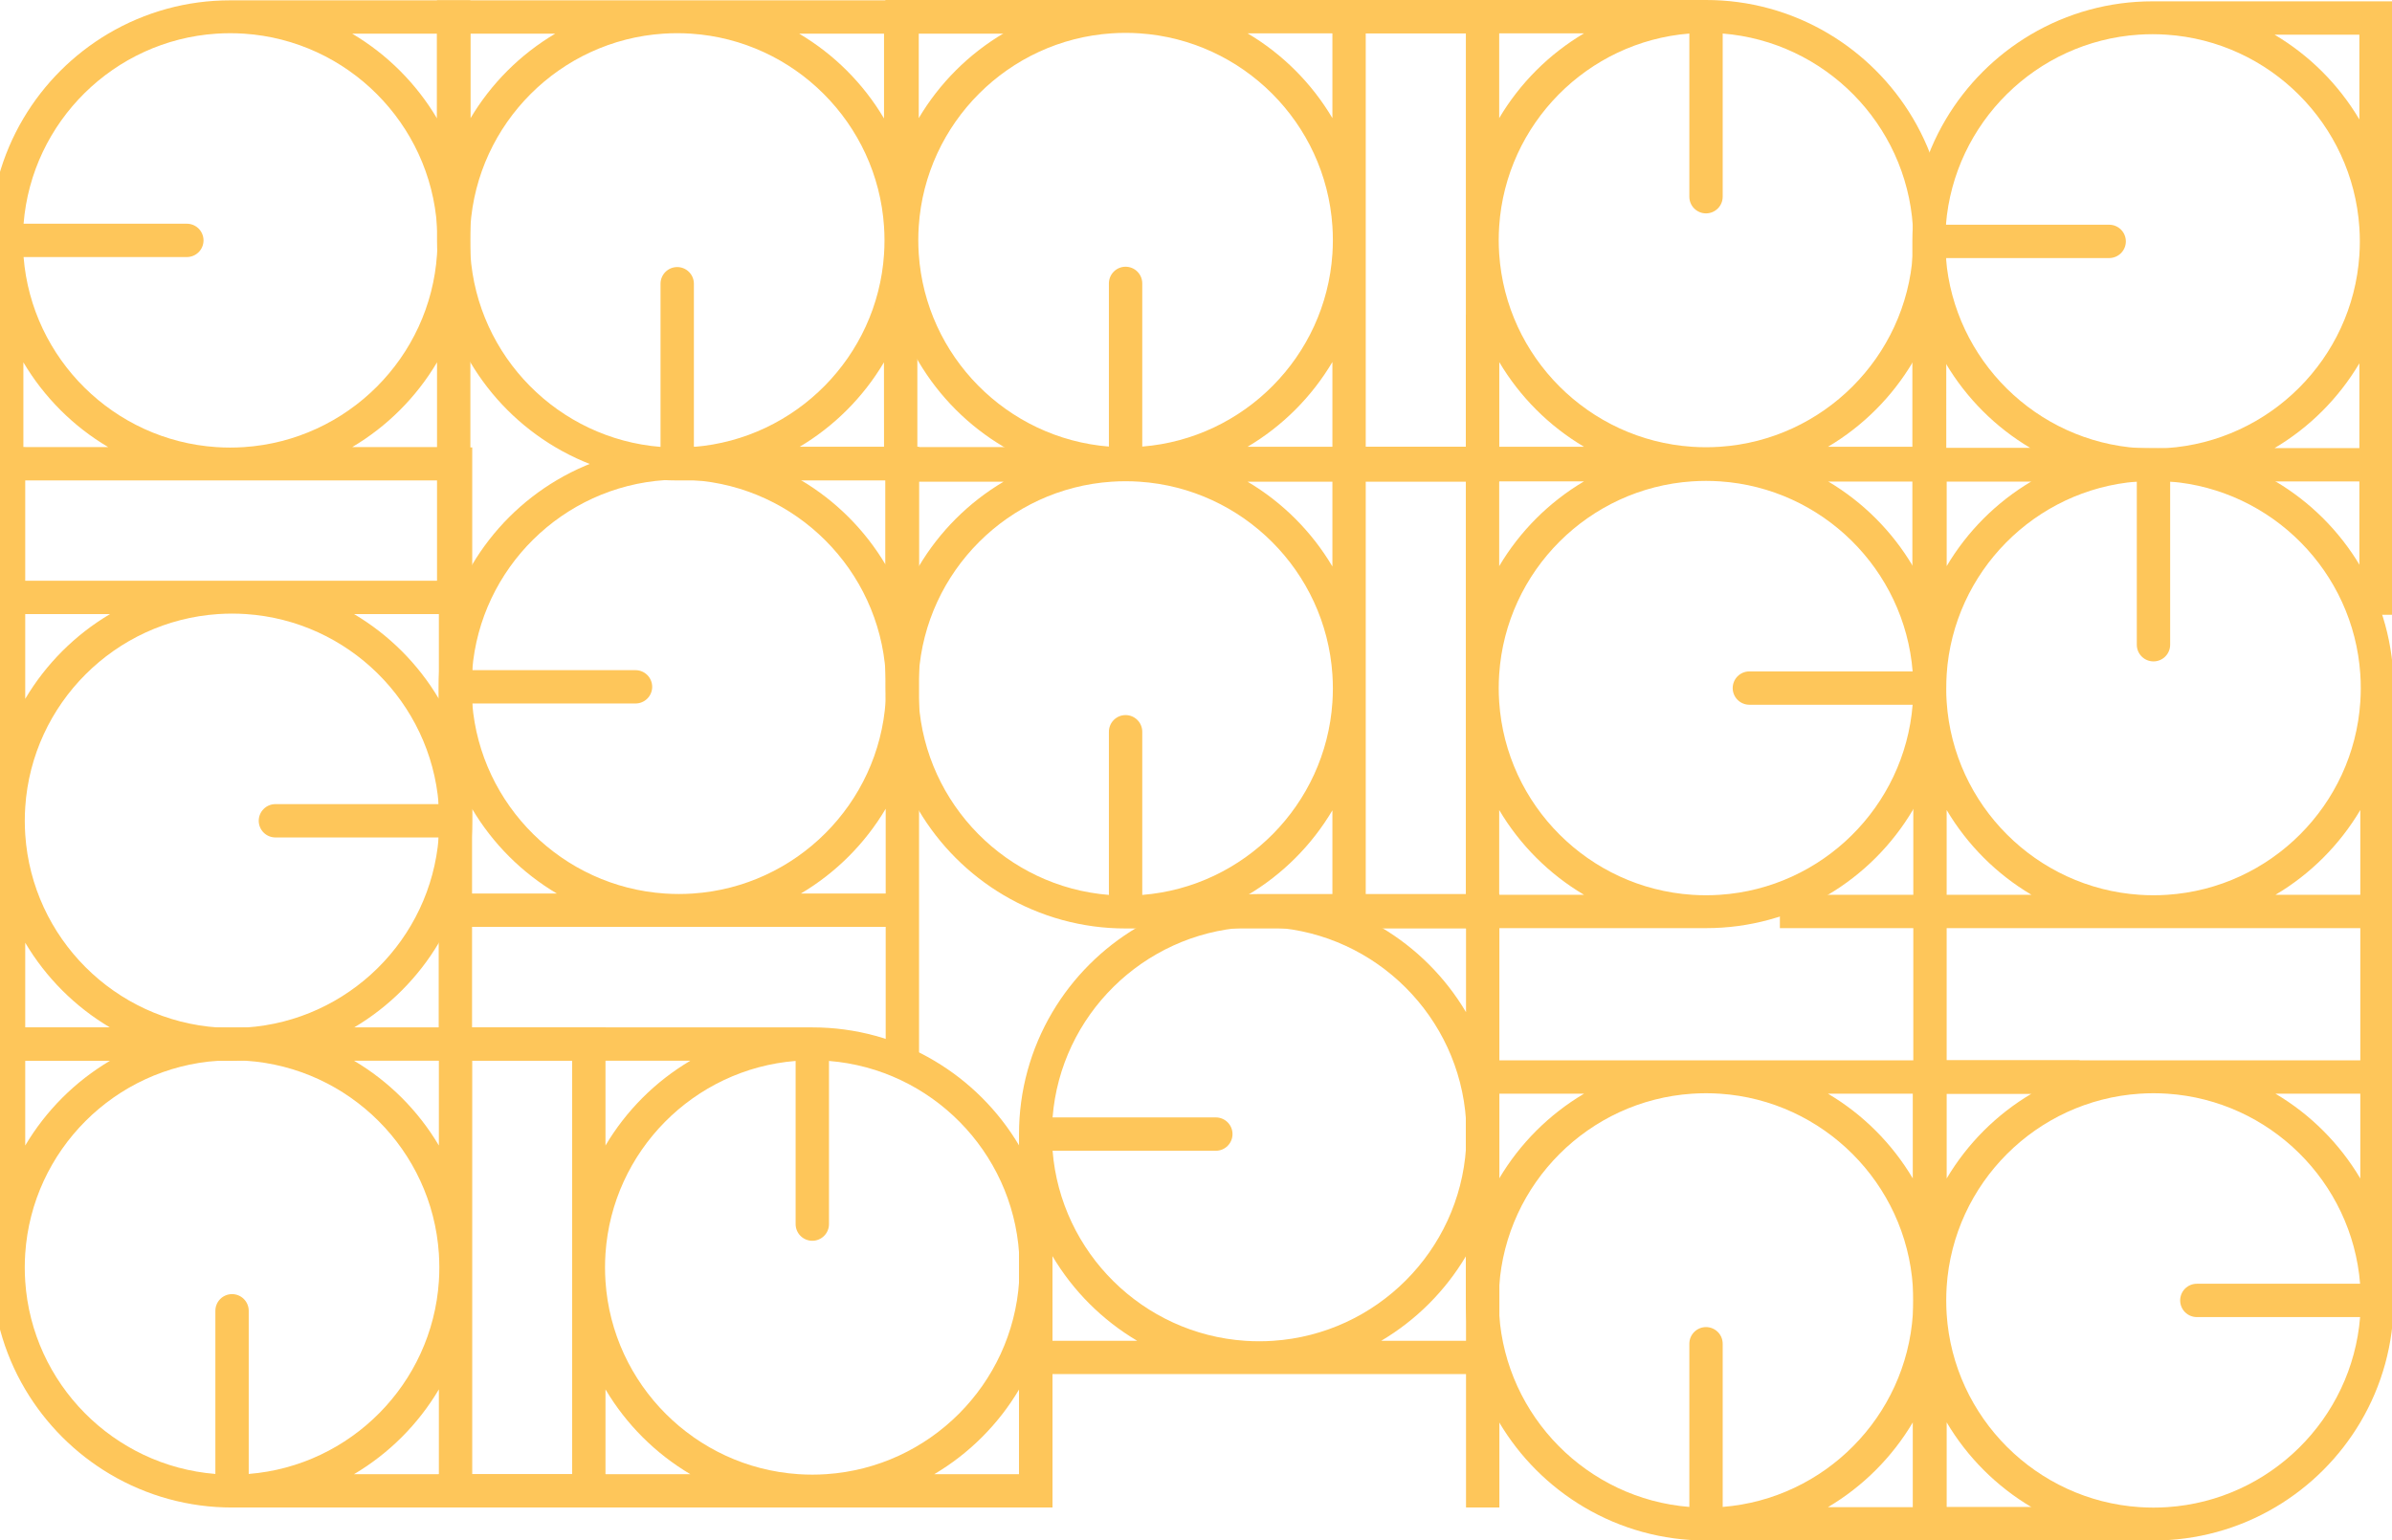 <svg width="1439" height="927" viewBox="0 0 1439 927" fill="none" xmlns="http://www.w3.org/2000/svg">
<path d="M262.91 20.264L262.91 144.657C262.879 170.475 269.812 195.823 282.978 218.033C295.436 239.05 312.985 256.595 334.007 269.05C356.216 282.214 381.565 289.145 407.384 289.113L632.145 289.113L632.145 269.05L551.873 269.05L551.873 20.264L632.145 20.264L632.145 0.201L262.894 0.201L262.91 20.264ZM531.821 269.05L480.752 269.05C501.775 256.595 519.323 239.05 531.781 218.033L531.821 269.05ZM531.821 153.019C527.727 214.558 478.761 264.026 417.434 268.929L417.434 170.739C417.434 168.079 416.377 165.527 414.495 163.646C412.613 161.765 410.061 160.708 407.4 160.708C404.739 160.708 402.186 161.765 400.305 163.646C398.423 165.527 397.366 168.079 397.366 170.739L397.366 268.921C336.038 264.018 287.072 214.55 282.978 153.011C282.794 150.251 282.697 147.458 282.697 144.649C282.697 141.84 282.794 139.031 282.978 136.286C287.104 74.186 336.921 24.381 399.035 20.256C401.797 20.071 404.59 19.975 407.4 19.975C410.209 19.975 413.019 20.071 415.764 20.256C477.878 24.381 527.695 74.186 531.821 136.286C532.006 139.047 532.102 141.84 532.102 144.649C532.102 147.458 532.006 150.259 531.821 153.019ZM531.821 71.281C519.363 50.263 501.815 32.719 480.792 20.264L531.821 20.264L531.821 71.281ZM334.007 20.264C312.985 32.719 295.436 50.263 282.978 71.281L282.978 20.264L334.007 20.264Z" fill="#FEC65A"/>
<path d="M532.648 144.456C532.617 170.274 539.549 195.622 552.716 217.832C565.173 238.85 582.722 256.394 603.744 268.849C625.953 282.012 651.302 288.944 677.121 288.913L901.882 288.913L901.882 268.849L821.61 268.849L821.61 20.063L901.882 20.063L901.882 4.95812e-05L532.632 1.85876e-05L532.648 144.456ZM801.558 268.849L750.529 268.849C771.552 256.394 789.101 238.85 801.558 217.832L801.558 268.849ZM801.558 152.819C797.464 214.357 748.499 263.825 687.171 268.729L687.171 170.539C687.171 167.878 686.114 165.327 684.232 163.445C682.35 161.564 679.798 160.507 677.137 160.507C674.476 160.507 671.924 161.564 670.042 163.445C668.16 165.326 667.103 167.878 667.103 170.539L667.103 268.729C605.775 263.825 556.81 214.357 552.716 152.819C552.531 150.058 552.435 147.265 552.435 144.456C552.435 141.647 552.531 138.838 552.716 136.094C556.842 73.994 606.658 24.188 668.773 20.063C671.534 19.879 674.327 19.782 677.137 19.782C679.946 19.782 682.756 19.879 685.501 20.063C747.616 24.188 797.432 73.994 801.558 136.094C801.743 138.855 801.839 141.647 801.839 144.456C801.839 147.265 801.743 150.058 801.558 152.819ZM801.558 71.081C789.101 50.063 771.552 32.518 750.529 20.063L801.558 20.063L801.558 71.081ZM603.744 20.063C582.722 32.518 565.173 50.063 552.716 71.081L552.716 20.063L603.744 20.063Z" fill="#FEC65A"/>
<path d="M1170.81 144.456C1170.84 118.639 1163.91 93.29 1150.74 71.081C1138.28 50.063 1120.73 32.518 1099.71 20.063C1077.5 6.906 1052.15 -0.024 1026.34 -1.00772e-06L801.574 -1.98734e-05L801.574 20.063L881.846 20.063L881.846 268.849L801.574 268.849L801.574 288.913L1170.82 288.913L1170.81 144.456ZM901.898 20.063L952.927 20.063C931.904 32.518 914.356 50.063 901.898 71.081L901.898 20.063ZM901.898 136.094C905.992 74.555 954.958 25.087 1016.29 20.184L1016.29 118.374C1016.29 121.034 1017.34 123.586 1019.22 125.467C1021.11 127.349 1023.66 128.406 1026.32 128.406C1028.98 128.406 1031.53 127.349 1033.41 125.467C1035.3 123.586 1036.35 121.034 1036.35 118.374L1036.35 20.184C1097.68 25.087 1146.65 74.555 1150.74 136.094C1150.93 138.855 1151.02 141.647 1151.02 144.456C1151.02 147.265 1150.93 150.074 1150.74 152.819C1146.61 214.919 1096.8 264.724 1034.68 268.849C1031.92 269.034 1029.13 269.13 1026.32 269.13C1023.51 269.13 1020.7 269.034 1017.95 268.849C955.841 264.724 906.024 214.919 901.898 152.819C901.713 150.058 901.617 147.265 901.617 144.456C901.617 141.647 901.713 138.855 901.898 136.094ZM901.898 217.832C914.356 238.85 931.904 256.394 952.927 268.849L901.898 268.849L901.898 217.832ZM1099.71 268.849C1120.73 256.394 1138.28 238.85 1150.74 217.832L1150.74 268.849L1099.71 268.849Z" fill="#FEC65A"/>
<path d="M532.648 414.26C532.617 440.078 539.549 465.426 552.716 487.636C565.173 508.654 582.722 526.199 603.744 538.653C625.956 551.81 651.303 558.741 677.121 558.717L901.882 558.717L901.882 538.653L821.61 538.653L821.61 289.868L901.882 289.868L901.882 269.804L532.632 269.804L532.648 414.26ZM801.558 538.653L750.529 538.653C771.552 526.199 789.101 508.654 801.558 487.636L801.558 538.653ZM801.558 422.623C797.464 484.161 748.499 533.63 687.171 538.533L687.171 440.343C687.171 437.682 686.114 435.131 684.232 433.249C682.35 431.368 679.798 430.311 677.137 430.311C674.476 430.311 671.924 431.368 670.042 433.249C668.16 435.131 667.103 437.682 667.103 440.343L667.103 538.533C605.775 533.63 556.81 484.161 552.716 422.623C552.531 419.862 552.435 417.069 552.435 414.26C552.435 411.452 552.531 408.643 552.716 405.898C556.842 343.798 606.658 293.993 668.773 289.868C671.534 289.683 674.327 289.587 677.137 289.587C679.946 289.587 682.756 289.683 685.501 289.868C747.616 293.993 797.432 343.798 801.558 405.898C801.743 408.659 801.839 411.452 801.839 414.26C801.839 417.069 801.743 419.862 801.558 422.623ZM801.558 340.885C789.101 319.867 771.552 302.322 750.529 289.868L801.558 289.868L801.558 340.885ZM603.744 289.868C582.722 302.322 565.173 319.867 552.716 340.885L552.716 289.868L603.744 289.868Z" fill="#FEC65A"/>
<path d="M1026.32 558.516C1052.14 558.547 1077.5 551.616 1099.71 538.453C1120.73 525.998 1138.28 508.453 1150.74 487.436C1163.9 465.229 1170.83 439.888 1170.81 414.076L1170.81 189.366L1150.74 189.366L1150.74 269.62L901.898 269.62L901.898 189.366L881.83 189.366L881.83 558.532L1026.32 558.516ZM1150.74 289.667L1150.74 340.684C1138.28 319.666 1120.73 302.122 1099.71 289.667L1150.74 289.667ZM1034.68 289.667C1096.24 293.76 1145.72 342.714 1150.62 404.028L1052.41 404.028C1049.75 404.028 1047.19 405.085 1045.31 406.966C1043.43 408.848 1042.37 411.399 1042.37 414.06C1042.37 416.72 1043.43 419.272 1045.31 421.153C1047.19 423.035 1049.75 424.092 1052.41 424.092L1150.62 424.092C1145.72 485.405 1096.24 534.36 1034.68 538.453C1031.92 538.637 1029.13 538.734 1026.32 538.734C1023.51 538.734 1020.7 538.637 1017.95 538.453C955.841 534.328 906.024 484.522 901.898 422.422C901.713 419.662 901.617 416.869 901.617 414.06C901.617 411.251 901.713 408.442 901.898 405.697C906.024 343.557 955.841 293.8 1017.95 289.667C1020.72 289.482 1023.51 289.386 1026.32 289.386C1029.13 289.386 1031.92 289.482 1034.68 289.667ZM952.927 289.667C931.904 302.122 914.356 319.666 901.898 340.684L901.898 289.667L952.927 289.667ZM901.898 487.436C914.356 508.453 931.904 525.998 952.927 538.453L901.898 538.453L901.898 487.436Z" fill="#FEC65A"/>
<path d="M1440 414.06C1440.03 388.242 1433.1 362.894 1419.93 340.684C1407.47 319.666 1389.93 302.122 1368.9 289.667C1346.69 276.504 1321.35 269.573 1295.53 269.604L1070.75 269.604L1070.75 289.667L1151.02 289.667L1151.02 538.453L1070.75 538.453L1070.75 558.516L1440 558.516L1440 414.06ZM1171.09 289.667L1222.12 289.667C1201.1 302.122 1183.55 319.666 1171.09 340.684L1171.09 289.667ZM1171.09 405.697C1175.18 344.159 1224.15 294.691 1285.48 289.787L1285.48 387.978C1285.48 390.638 1286.53 393.19 1288.42 395.071C1290.3 396.952 1292.85 398.009 1295.51 398.009C1298.17 398.009 1300.72 396.952 1302.61 395.071C1304.49 393.19 1305.54 390.638 1305.54 387.978L1305.54 289.787C1366.87 294.691 1415.84 344.159 1419.93 405.698C1420.12 408.458 1420.21 411.251 1420.21 414.06C1420.21 416.869 1420.12 419.678 1419.93 422.422C1415.81 484.523 1365.99 534.328 1303.87 538.453C1301.11 538.637 1298.32 538.734 1295.51 538.734C1292.7 538.734 1289.89 538.637 1287.15 538.453C1225.03 534.328 1175.22 484.522 1171.09 422.422C1170.9 419.662 1170.81 416.869 1170.81 414.06C1170.81 411.251 1170.9 408.458 1171.09 405.697ZM1171.09 487.436C1183.55 508.453 1201.1 525.998 1222.12 538.453L1171.09 538.453L1171.09 487.436ZM1368.9 538.453C1389.93 525.998 1407.47 508.453 1419.93 487.436L1419.93 538.453L1368.9 538.453Z" fill="#FEC65A"/>
<path d="M1295.51 927C1321.33 927.031 1346.69 920.1 1368.9 906.937C1389.93 894.482 1407.47 876.937 1419.93 855.919C1433.1 833.711 1440.03 808.362 1440 782.544L1440 557.834L1419.93 557.834L1419.93 638.087L1171.09 638.087L1171.09 557.834L1151.02 557.834L1151.02 927L1295.51 927ZM1419.93 658.151L1419.93 709.168C1407.47 688.15 1389.93 670.606 1368.9 658.151L1419.93 658.151ZM1303.87 658.151C1365.43 662.244 1414.91 711.198 1419.81 772.512L1321.6 772.512C1318.94 772.512 1316.39 773.569 1314.5 775.45C1312.62 777.331 1311.56 779.883 1311.56 782.544C1311.56 785.204 1312.62 787.756 1314.5 789.637C1316.39 791.518 1318.94 792.575 1321.6 792.575L1419.81 792.575C1414.91 853.889 1365.43 902.844 1303.87 906.937C1301.11 907.121 1298.32 907.217 1295.51 907.217C1292.7 907.217 1289.89 907.121 1287.15 906.937C1225.03 902.812 1175.22 853.006 1171.09 790.906C1170.9 788.145 1170.81 785.353 1170.81 782.544C1170.81 779.735 1170.9 776.926 1171.09 774.181C1175.22 712.081 1225.03 662.276 1287.15 658.151C1289.91 657.966 1292.7 657.87 1295.51 657.87C1298.32 657.87 1301.13 657.966 1303.87 658.151ZM1222.12 658.151C1201.1 670.605 1183.55 688.15 1171.09 709.168L1171.09 658.151L1222.12 658.151ZM1171.09 855.919C1183.55 876.937 1201.1 894.482 1222.12 906.937L1171.09 906.937L1171.09 855.919Z" fill="#FEC65A"/>
<path d="M1294.95 0.803C1269.13 0.771 1243.77 7.703 1221.56 20.866C1200.53 33.321 1182.99 50.865 1170.53 71.883C1157.36 94.087 1150.43 119.43 1150.46 145.243L1150.46 369.953L1170.53 369.953L1170.53 289.699L1419.37 289.699L1419.37 369.953L1439.44 369.953L1439.44 0.787L1294.95 0.803ZM1170.53 269.652L1170.53 218.635C1182.98 239.652 1200.53 257.197 1221.56 269.652L1170.53 269.652ZM1286.58 269.652C1225.03 265.559 1175.55 216.604 1170.65 155.291L1268.85 155.291C1271.51 155.291 1274.07 154.234 1275.95 152.352C1277.83 150.471 1278.89 147.919 1278.89 145.259C1278.89 142.598 1277.83 140.047 1275.95 138.165C1274.07 136.284 1271.51 135.227 1268.85 135.227L1170.65 135.227C1175.55 73.913 1225.03 24.959 1286.58 20.866C1289.35 20.681 1292.14 20.585 1294.95 20.585C1297.76 20.585 1300.57 20.681 1303.31 20.866C1365.43 24.951 1415.24 74.796 1419.37 136.896C1419.55 139.657 1419.65 142.45 1419.65 145.259C1419.65 148.068 1419.55 150.877 1419.37 153.621C1415.24 215.721 1365.43 265.527 1303.31 269.652C1300.55 269.836 1297.76 269.933 1294.95 269.933C1292.14 269.933 1289.35 269.836 1286.58 269.652ZM1368.34 269.652C1389.36 257.197 1406.91 239.652 1419.37 218.635L1419.37 269.652L1368.34 269.652ZM1419.37 71.883C1406.91 50.865 1389.36 33.321 1368.34 20.866L1419.37 20.866L1419.37 71.883Z" fill="#FEC65A"/>
<path d="M408.403 268.849C382.579 268.818 357.225 275.749 335.01 288.913C313.988 301.367 296.439 318.912 283.982 339.93C270.816 362.134 263.884 387.477 263.914 413.289L263.914 637.999L283.982 637.999L283.982 557.746L532.824 557.746L532.824 637.999L552.892 637.999L552.892 268.833L408.403 268.849ZM283.982 537.698L283.982 486.681C296.439 507.699 313.988 525.244 335.01 537.698L283.982 537.698ZM400.039 537.698C338.486 533.605 289.007 484.651 284.102 423.337L382.315 423.337C384.976 423.337 387.528 422.28 389.41 420.399C391.292 418.518 392.349 415.966 392.349 413.305C392.349 410.645 391.292 408.093 389.41 406.212C387.528 404.331 384.976 403.274 382.315 403.274L284.086 403.274C288.991 341.96 338.47 293.005 400.023 288.913C402.784 288.728 405.577 288.632 408.387 288.632C411.196 288.632 414.006 288.728 416.751 288.913C478.866 293.038 528.682 342.843 532.808 404.943C532.993 407.704 533.089 410.497 533.089 413.305C533.089 416.114 532.993 418.923 532.808 421.668C528.682 483.768 478.866 533.573 416.751 537.698C413.99 537.883 411.196 537.979 408.387 537.979C405.577 537.979 402.8 537.883 400.039 537.698ZM481.796 537.698C502.818 525.244 520.367 507.699 532.824 486.681L532.824 537.698L481.796 537.698ZM532.824 339.93C520.367 318.912 502.818 301.367 481.796 288.913L532.824 288.913L532.824 339.93Z" fill="#FEC65A"/>
<path d="M633.164 762.705C633.195 736.887 626.262 711.539 613.096 689.329C600.638 668.312 583.09 650.767 562.067 638.312C539.858 625.15 514.509 618.219 488.691 618.249L263.93 618.249L263.93 638.312L344.202 638.312L344.202 887.098L263.93 887.098L263.93 907.161L633.18 907.161L633.164 762.705ZM364.254 638.312L415.282 638.312C394.26 650.767 376.711 668.312 364.254 689.329L364.254 638.312ZM364.253 754.343C368.347 692.804 417.313 643.336 478.641 638.433L478.641 736.623C478.641 739.283 479.698 741.835 481.58 743.716C483.461 745.598 486.014 746.654 488.675 746.654C491.336 746.654 493.888 745.597 495.77 743.716C497.652 741.835 498.709 739.283 498.709 736.623L498.709 638.433C560.036 643.336 609.002 692.804 613.096 754.343C613.281 757.103 613.377 759.896 613.377 762.705C613.377 765.514 613.281 768.323 613.096 771.068C608.97 833.168 559.153 882.973 497.039 887.098C494.278 887.283 491.484 887.379 488.675 887.379C485.865 887.379 483.056 887.283 480.31 887.098C418.196 882.973 368.379 833.168 364.253 771.067C364.069 768.307 363.973 765.514 363.973 762.705C363.973 759.896 364.069 757.103 364.253 754.343ZM364.253 836.081C376.711 857.099 394.26 874.643 415.282 887.098L364.253 887.098L364.253 836.081ZM562.067 887.098C583.09 874.643 600.638 857.099 613.096 836.081L613.096 887.098L562.067 887.098Z" fill="#FEC65A"/>
<path d="M881.942 537.995L757.521 537.995C731.698 537.964 706.343 544.895 684.129 558.059C663.106 570.513 645.557 588.058 633.1 609.076C619.941 631.28 613.009 656.619 613.032 682.428L613.032 907.137L633.1 907.137L633.1 826.884L881.942 826.884L881.942 907.137L902.01 907.137L902.01 537.971L881.942 537.995ZM633.1 806.844L633.1 755.827C645.557 776.845 663.106 794.39 684.129 806.844L633.1 806.844ZM749.157 806.845C687.604 802.752 638.125 753.797 633.22 692.483L731.433 692.483C734.094 692.483 736.646 691.426 738.528 689.545C740.41 687.664 741.467 685.112 741.467 682.452C741.467 679.791 740.41 677.239 738.528 675.358C736.646 673.477 734.094 672.42 731.433 672.42L633.22 672.42C638.085 611.106 687.604 562.152 749.157 558.059C751.918 557.874 754.712 557.778 757.521 557.778C760.331 557.778 763.14 557.874 765.885 558.059C828 562.184 877.816 611.989 881.942 674.089C882.127 676.85 882.223 679.643 882.223 682.452C882.223 685.26 882.127 688.069 881.942 690.814C877.816 752.914 828 802.72 765.885 806.845C763.124 807.029 760.331 807.125 757.521 807.125C754.711 807.125 751.918 807.029 749.157 806.845ZM830.914 806.845C851.936 794.39 869.485 776.845 881.942 755.827L881.942 806.845L830.914 806.845ZM881.942 609.076C869.485 588.058 851.936 570.513 830.914 558.059L881.942 558.059L881.942 609.076Z" fill="#FEC65A"/>
<path d="M881.83 782.544C881.799 808.361 888.732 833.71 901.898 855.92C914.356 876.937 931.904 894.482 952.927 906.937C975.136 920.1 1000.48 927.031 1026.3 927L1251.06 927L1251.06 906.937L1170.79 906.937L1170.79 658.151L1251.06 658.151L1251.06 638.088L881.814 638.088L881.83 782.544ZM1150.74 906.937L1099.71 906.937C1120.73 894.482 1138.28 876.937 1150.74 855.92L1150.74 906.937ZM1150.74 790.906C1146.65 852.445 1097.68 901.913 1036.35 906.816L1036.35 808.626C1036.35 805.966 1035.3 803.414 1033.41 801.533C1031.53 799.651 1028.98 798.594 1026.32 798.594C1023.66 798.594 1021.11 799.651 1019.22 801.533C1017.34 803.414 1016.29 805.966 1016.29 808.626L1016.29 906.816C954.958 901.913 905.992 852.445 901.898 790.906C901.713 788.145 901.617 785.353 901.617 782.544C901.617 779.735 901.713 776.926 901.898 774.181C906.024 712.081 955.841 662.276 1017.95 658.151C1020.72 657.966 1023.51 657.87 1026.32 657.87C1029.13 657.87 1031.94 657.966 1034.68 658.151C1096.8 662.276 1146.61 712.081 1150.74 774.181C1150.93 776.926 1151.02 779.735 1151.02 782.544C1151.02 785.353 1150.93 788.161 1150.74 790.906ZM1150.74 709.168C1138.28 688.15 1120.73 670.606 1099.71 658.151L1150.74 658.151L1150.74 709.168ZM952.927 658.151C931.904 670.606 914.356 688.15 901.898 709.168L901.898 658.151L952.927 658.151Z" fill="#FEC65A"/>
<path d="M138.489 0.201C112.666 0.17 87.311 7.101 65.097 20.264C44.074 32.719 26.525 50.263 14.068 71.281C0.902 93.486 -6.03 118.828 -6 144.641L-6 369.351L14.068 369.351L14.068 289.097L262.91 289.097L262.91 369.351L282.978 369.351L282.978 0.185L138.489 0.201ZM14.068 269.05L14.068 218.033C26.525 239.05 44.074 256.595 65.097 269.05L14.068 269.05ZM130.125 269.05C68.572 264.957 19.093 216.002 14.188 154.689L112.401 154.689C115.062 154.689 117.614 153.632 119.496 151.75C121.378 149.869 122.435 147.317 122.435 144.657C122.435 141.996 121.378 139.445 119.496 137.563C117.614 135.682 115.062 134.625 112.401 134.625L14.188 134.625C19.093 73.311 68.572 24.357 130.125 20.264C132.886 20.079 135.68 19.983 138.489 19.983C141.299 19.983 144.108 20.079 146.853 20.264C208.968 24.389 258.784 74.194 262.91 136.294C263.095 139.055 263.191 141.848 263.191 144.657C263.191 147.466 263.095 150.275 262.91 153.019C258.784 215.152 208.968 264.909 146.821 269.05C144.06 269.234 141.266 269.331 138.457 269.331C135.647 269.331 132.886 269.234 130.125 269.05ZM211.882 269.05C232.904 256.595 250.453 239.05 262.91 218.033L262.91 269.05L211.882 269.05ZM262.91 71.281C250.453 50.263 232.904 32.719 211.882 20.264L262.91 20.264L262.91 71.281Z" fill="#FEC65A"/>
<path d="M139.597 638.376C165.42 638.407 190.775 631.476 212.989 618.313C234.012 605.858 251.561 588.314 264.018 567.296C277.178 545.089 284.11 519.748 284.086 493.936L284.086 269.226L264.018 269.226L264.018 349.48L15.176 349.48L15.176 269.226L-4.892 269.226L-4.892 638.392L139.597 638.376ZM264.018 369.527L264.018 420.544C251.561 399.527 234.012 381.982 212.989 369.527L264.018 369.527ZM147.961 369.527C209.514 373.62 258.993 422.575 263.898 483.888L165.685 483.888C163.024 483.888 160.472 484.945 158.59 486.827C156.708 488.708 155.651 491.26 155.651 493.92C155.651 496.581 156.708 499.132 158.59 501.014C160.472 502.895 163.024 503.952 165.685 503.952L263.914 503.952C259.009 565.265 209.53 614.22 147.977 618.313C145.216 618.498 142.422 618.594 139.613 618.594C136.803 618.594 133.994 618.498 131.249 618.313C69.134 614.188 19.318 564.383 15.192 502.283C15.007 499.522 14.911 496.729 14.911 493.92C14.911 491.111 15.007 488.302 15.192 485.558C19.318 423.458 69.134 373.652 131.249 369.527C134.01 369.343 136.803 369.246 139.613 369.246C142.422 369.246 145.216 369.343 147.977 369.527L147.961 369.527ZM66.204 369.527C45.182 381.982 27.633 399.527 15.176 420.544L15.176 369.527L66.204 369.527ZM15.176 567.296C27.633 588.314 45.182 605.858 66.204 618.313L15.176 618.313L15.176 567.296Z" fill="#FEC65A"/>
<path d="M-4.892 762.705C-4.922 788.522 2.01 813.871 15.176 836.081C27.633 857.099 45.182 874.643 66.204 887.098C88.414 900.259 113.763 907.19 139.581 907.161L364.358 907.161L364.358 887.098L284.086 887.098L284.086 638.312L364.358 638.312L364.358 618.249L-4.892 618.249L-4.892 762.705ZM264.018 887.098L212.989 887.098C234.012 874.643 251.561 857.099 264.018 836.081L264.018 887.098ZM264.018 771.068C259.924 832.598 210.958 882.074 149.631 886.97L149.631 788.787C149.631 786.127 148.574 783.575 146.692 781.694C144.81 779.813 142.258 778.756 139.597 778.756C136.936 778.756 134.383 779.813 132.502 781.694C130.62 783.575 129.563 786.127 129.563 788.787L129.563 886.97C68.235 882.066 19.269 832.598 15.176 771.067C14.988 768.301 14.895 765.514 14.895 762.705C14.895 759.896 14.991 757.087 15.176 754.335C19.302 692.242 69.118 642.437 131.233 638.312C133.994 638.12 136.787 638.031 139.597 638.031C142.406 638.031 145.216 638.12 147.961 638.312C210.076 642.437 259.892 692.242 264.018 754.335C264.203 757.095 264.299 759.896 264.299 762.705C264.299 765.514 264.219 768.299 264.018 771.068ZM264.018 689.329C251.561 668.312 234.012 650.767 212.989 638.312L264.018 638.312L264.018 689.329ZM66.204 638.312C45.182 650.767 27.633 668.312 15.176 689.329L15.176 638.312L66.204 638.312Z" fill="#FEC65A"/>
</svg>
